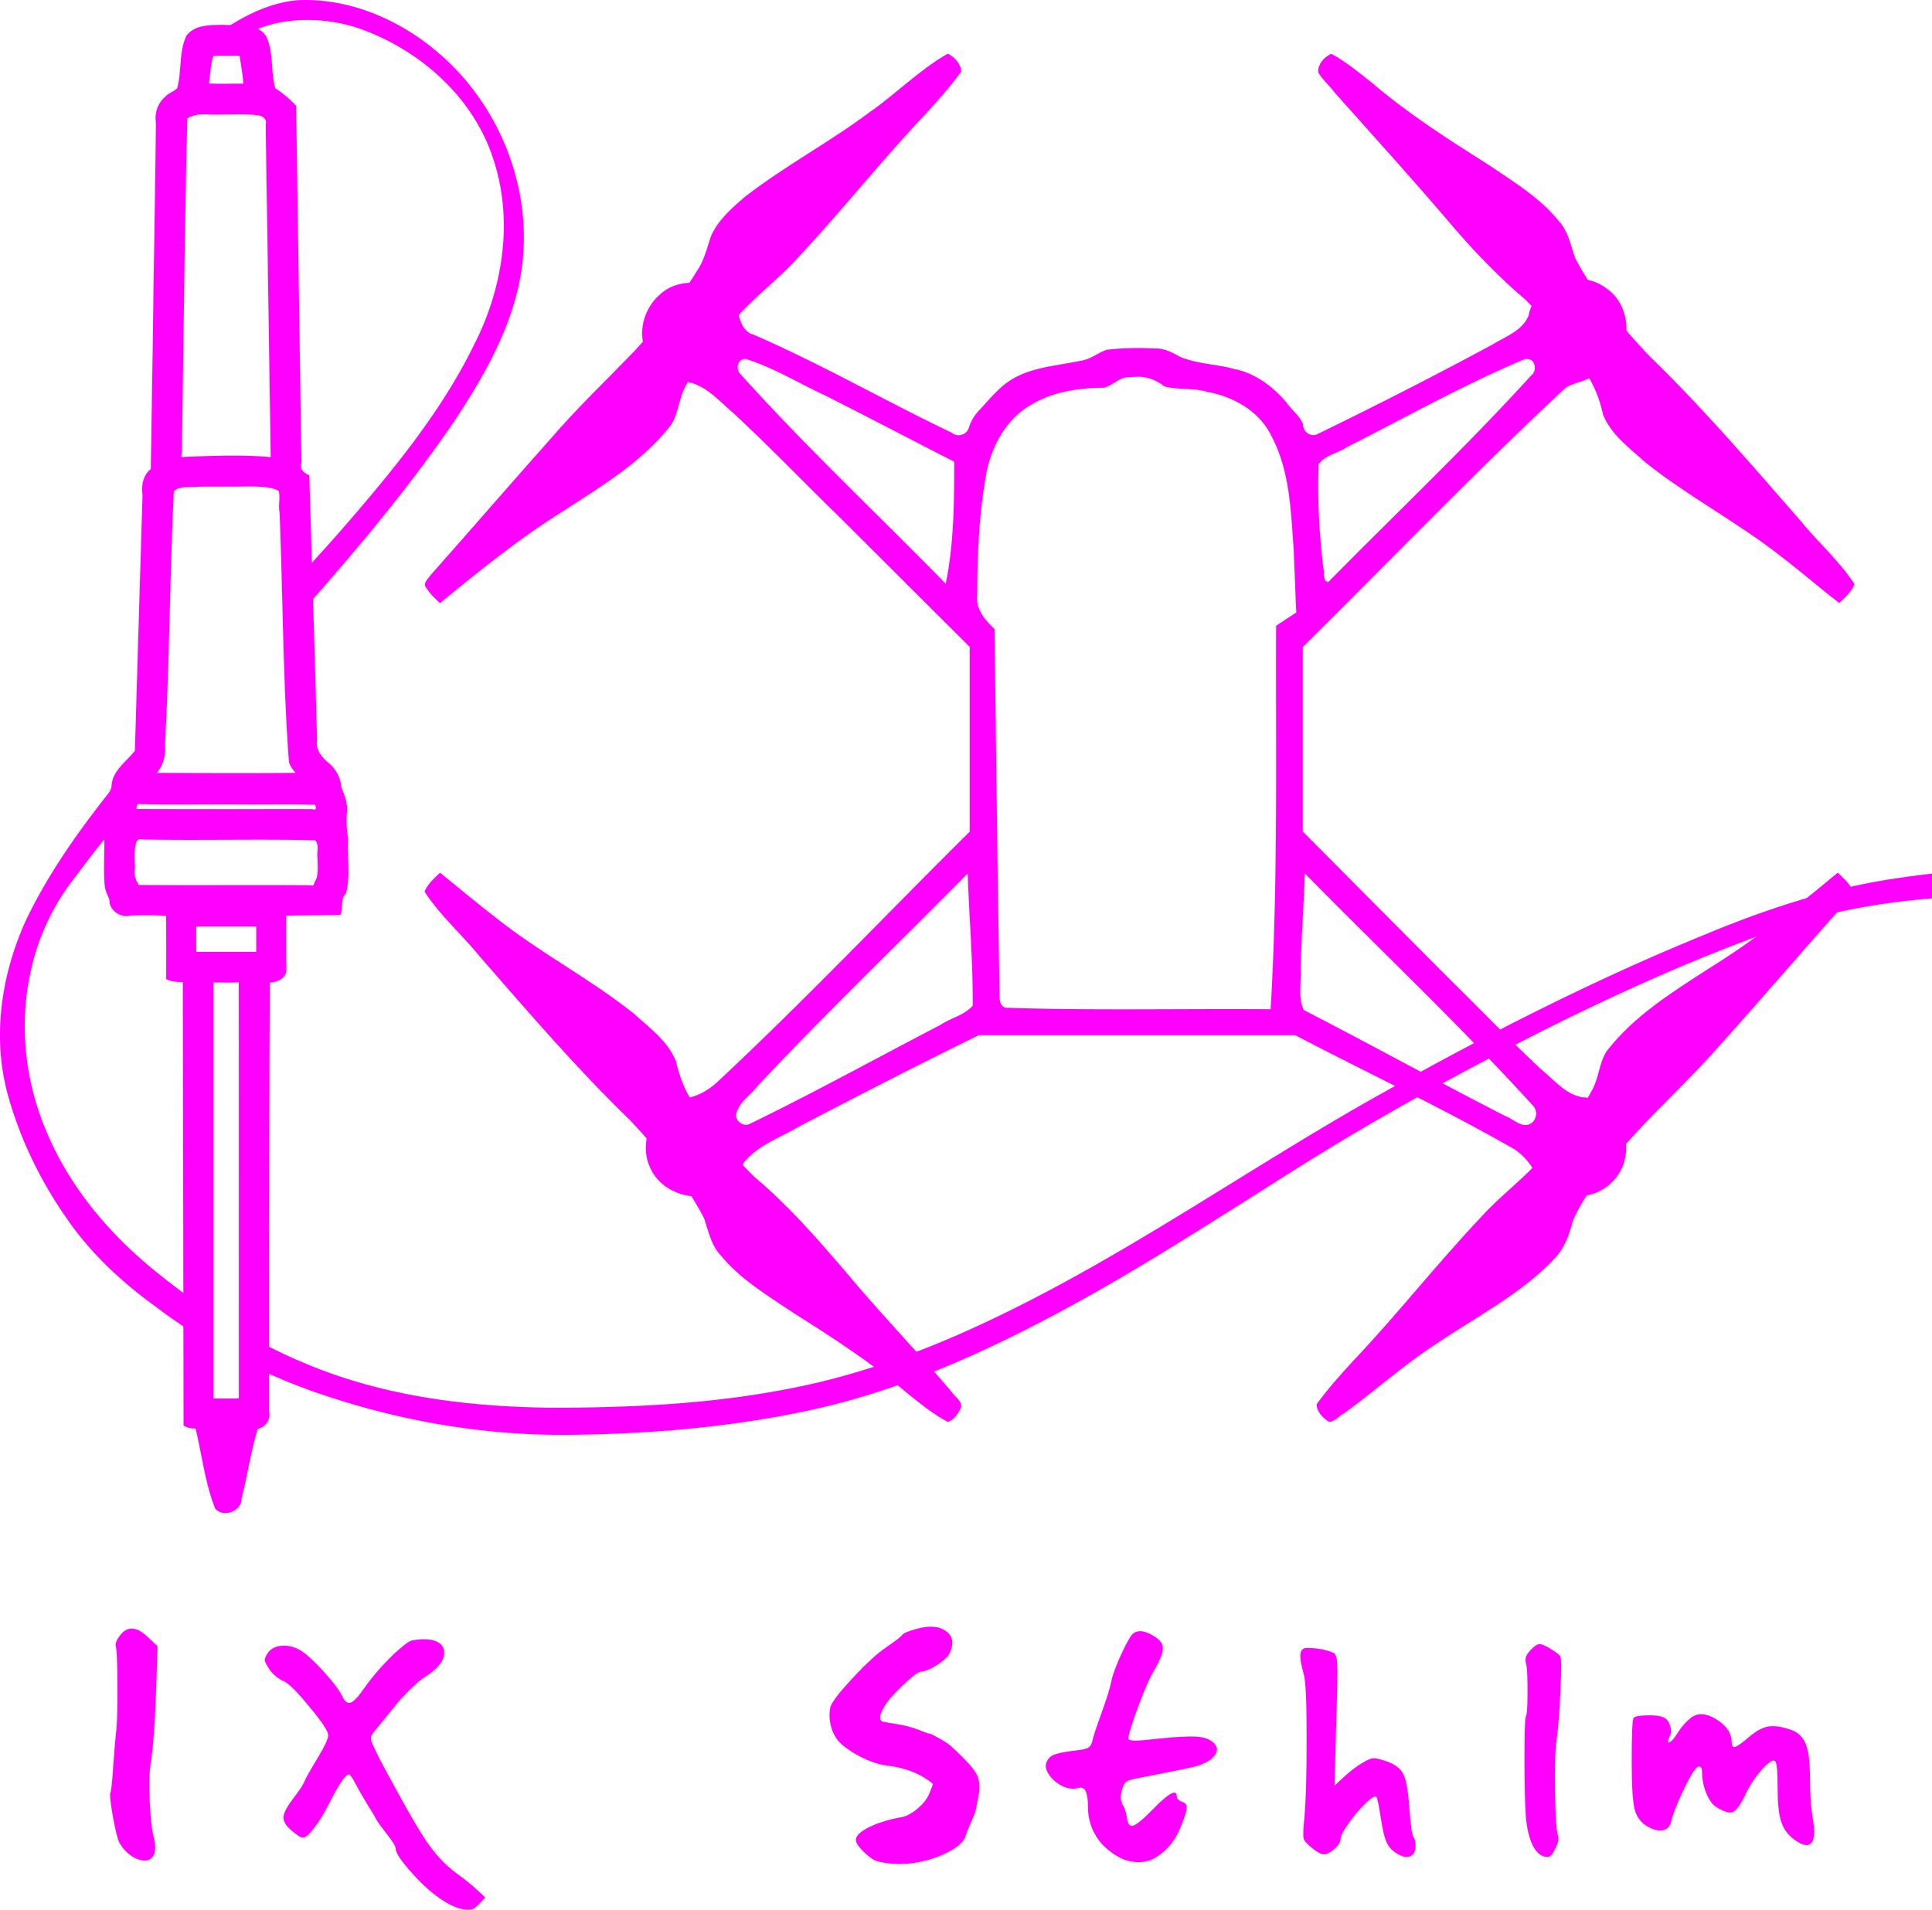 <svg xmlns="http://www.w3.org/2000/svg" viewBox="0 0 1931.441 1909.546"><g fill="#f0f"><path d="M223.546 24.817c-12.645.353-28.806-.564-37.205 11.006-7.74 16.464-4.476 35.392-9.221 52.44-3.19 3.345-8.329 4.513-11.55 8.15-7.693 6.322-11.227 16.514-9.705 26.287-.71 68.384-2.05 136.763-2.91 205.147-.7 47.08-1.418 94.16-2.22 141.238-7.787 5.94-9.531 16.473-8.25 25.614l-7.633 256.046c-8.707 11.038-23.142 20.394-23.367 35.95-1.711 6.711-6.946 12.469-6.027 19.847.042 10.157 1.18 20.438-1.155 30.393.384 15.986-.864 31.886.309 47.814.263 5.25 2.895 10.113 4.74 14.684-.568 10.85 11.415 18.907 21.465 15.975 11.783-.302 23.549-.481 35.281.382.102 21.096.136 42.192.036 63.287 5.168 2.544 11.022 2.901 16.683 2.848l.672 443.392c3.51 2.426 7.848 3.044 12.018 3.084 6.448 26.676 9.514 54.547 19.627 80.12 8.303 9.562 26.858 2.383 26.375-10.334 5.902-23.062 9.285-46.861 16.158-69.522 7.711-1.315 13.334-9.481 11.328-17.139.038-143.033-.051-286.395.789-429.222 7.797.354 17.545-5.051 16.533-13.899-.346-17.624-.117-35.252-.162-52.879 18.026-.277 36.054-.393 54.08-.611 3.166-6.98-.376-16.036 5.74-21.658 4.54-17.75.904-36.33 2.139-54.162-1.551-9.528-2.234-19.073-1.047-28.55.195-8.076-2.63-15.83-5.8-23.013-.645-10.045-5.77-19.231-13.672-25.39-6.382-5.419-12.23-13.024-10.64-21.853-2.215-88.383-5.238-176.742-7.737-265.116-4.99-1.564-10.316-6.596-7.873-12.22l-5.295-357.136c-6.304-6.534-13.103-12.689-20.84-17.492-4.851-17.02-1.39-35.885-9.174-52.156-7.824-11.82-23.74-11.18-36.236-11.136a99.616 99.616 0 01-6.254-.216zm3.396 30.993c4.259.28 8.588-.572 12.785.433 1.053 9.055 3.124 18.712 3.473 27.395-11.43-.088-22.932.446-34.277-.168 1.334-9.084 1.575-19.121 4.341-27.479 4.555-.187 9.124-.26 13.678-.181zm-21.951 58.521c17.546 1.026 35.404-1.084 52.955 1.002 4.453.527 9.157 3.7 7.738 8.771.514 51.867 1.637 103.75 2.282 155.627.892 59.12 1.786 118.24 2.662 177.36-29.15-2.641-58.576-1.286-87.703-.182-3.706 1.124.04-5.281-1.145-6.787 1.899-110.508 2.686-221.276 5.486-331.62 5.061-3.43 11.61-4.21 17.725-4.171zm45.021 372.012c9.699.449 19.91-.031 28.588 4.447 1.846 6.98-.613 14.312.894 21.394 3.402 83.26 3.223 166.785 9.376 249.899 1.32 4.049 3.856 7.57 6.693 10.693-46.272.531-92.548.199-138.822.055 6.759-7.773 9.05-18.314 8.212-28.365 4.553-84.375 4.78-168.986 8.84-253.319 5.82-5.419 15.104-3.567 22.341-4.38 17.96-.503 35.918.11 53.878-.424zM138.665 803.987c34.437.872 69.097.13 103.619.376 24.203.14 48.495-.356 72.639.284 1.31 3.06 1.835 5.996-2.868 4.372-58.554-.047-117.11.129-175.664-.094.323-1.455-.024-5.035 2.274-4.938zm4.154 35.414c57.391 1.047 114.797-.558 172.186.735 4.712 5.135 1.273 12.383 2.566 18.571-.176 7.145 1.09 15.264-2.037 21.667-1.696 1.731-1.232 6.597-4.854 4.785-57.304-.415-114.61.151-171.914-.283-3.104-4.736-4.92-10.06-3.922-15.722.112-8.805-1.17-18.266 1.295-26.657 1.597-3.224 2.537-3.819 6.68-3.096zm83.324 86.957h30v25.334h-60v-25.334h30zm12.6 55.588c.155 119.706.022 240.103.066 360.069v56.343h-25.332v-416.04c8.421-.082 16.88.689 25.266-.372z"/><path d="M303.37.01c-27.605.328-56.053 13.555-79.724 29.56h32.56c33.136-14.139 76.551-11.677 108.825 1.073 57.594 22.081 108.1 67.637 127.715 127.107 20.605 60.7 10.613 128.561-17.828 185.047-34.42 71.044-85.757 131.959-137.184 191.164-9.786 10.994-19.656 21.914-29.566 32.799v37.693c51.479-58.388 101.443-118.04 145.387-182.408 33.327-50.156 64.47-105.135 69.422-166.293 6.142-74.338-25.469-150.573-81.456-200.055C403.877 22.164 354.488-.525 303.37.01zM115.228 784.756c-33.725 41.912-65.26 85.725-88.711 134.224C.775 974.745-8.607 1039.6 9.092 1099.08c12.857 44.519 34.214 86.868 61.3 124.47 22.755 31.73 51.713 58.521 83.208 81.5a598.837 598.837 0 0031.3 22.21v-33.28a812.932 812.932 0 01-32.656-25.384c-43.79-36.092-81.42-80.776-104.049-133.172-22.911-51.275-29.779-109.8-17.345-164.71 7.401-34.378 22.859-66.88 44.8-94.359 12.806-17.263 26.054-34.18 39.579-50.878zm1816.212 88.79c-16.295 1.836-32.537 4.106-48.689 6.725-61.22 10.414-120.358 30.01-177.566 53.924-119.23 48.474-233.84 107.894-345.672 171.453-126.108 72.576-245.786 156.908-378.121 218.307-63.954 29.844-131.048 53.666-200.653 66.117-73.828 13.79-149.16 17.29-224.129 17.55-85.44-.47-172.327-10.858-251.588-44.376-12.917-5.319-25.558-11.229-37.943-17.629v27.19a570.447 570.447 0 0057.5 22.459c78.49 26.335 161.503 40.25 244.361 39.414 78.099-.8 156.319-7.099 232.885-22.96 91.617-18.589 177.995-57.007 260.002-101.146 83.807-45.038 163.206-97.527 243.8-147.94 76.174-47.59 155.155-90.55 235.196-131.243 78.812-39.47 159.399-75.778 242.71-104.72 47.927-15.542 97.719-24.371 147.907-28.374z"/><path d="M1833.731 875.487c-40.194 33.525-81.545 65.843-126.123 93.396-36.534 23.624-74.411 47.203-101.324 82.13-7.943 12.187-7.76 27.504-15.252 40.049-12.342 23.453-31.346 42.432-47.047 63.472-18.658 22.865-43.11 39.914-62.785 61.798-44.386 46.893-84.223 97.853-128.664 144.705-12.665 13.852-25.44 27.99-36.305 43.14.164 7.722 6.59 14.015 12.744 17.71 5.897-.863 9.96-6.388 15.17-9.002 30.31-22.1 58.332-47.369 89.818-67.937 41.357-28.205 87.547-51.185 121.8-88.267 8.855-10.267 13.504-23.254 16.696-36.182 12.059-27.563 32.168-50.47 50.659-73.829 30.1-35.046 64.957-65.67 95.303-100.475 42.83-47.48 84.25-96.22 126.899-143.857 2.545-3.569 7.136-7.387 6.976-11.862-3.409-7.113-9.42-12.474-14.987-17.868l-3.578 2.88zM438.971 873.485c-5.46 5.452-11.762 10.678-14.505 18.137 15.657 24.168 37.647 43.009 55.67 65.374 48.695 55.767 96.889 112.058 150.165 163.529 27.751 29.826 54.844 61.18 73.56 97.601 4.39 12.784 6.896 26.668 16.479 36.931 19.438 23.775 46.202 39.811 71.406 56.789 39.647 25.038 79.243 50.461 114.977 80.975 13.014 10.395 26.14 21.387 40.889 28.965 6.64-2.057 10.66-8.978 13.31-14.916.68-6.984-7.14-10.454-10.15-15.865-34.45-40.382-71.366-78.574-105.387-119.334-28.56-33.503-57.695-66.702-91.478-95.097-22.417-21.827-40.977-47.2-59.85-72.036-9.144-13.018-14.905-28.07-18.28-43.514-8.221-20.18-26.619-33.396-42.231-47.566-43.62-34.895-93.991-60.786-137.748-95.768-19.026-14.557-37.29-30.07-55.955-45.08l-.706.709zM1330.905 53.82c-7.146 2.902-13.271 10.443-13.215 18.197 4.402 7.802 11.554 13.654 16.854 20.832 39.669 44.6 79.862 88.741 118.441 134.296 22.241 25.819 46.03 50.455 71.977 72.475 22.376 22.01 41.15 47.34 59.915 72.394 8.786 12.806 14.53 27.487 17.725 42.616 8.157 20.223 26.626 33.47 42.247 47.653 43.403 34.718 93.183 60.36 136.704 94.936 19.422 14.772 37.86 30.783 57.11 45.768 5.763-5.646 12.366-11.084 15.28-18.869-15.16-23.585-36.82-42.094-54.405-63.926-49.132-56.21-97.683-113.052-151.428-164.962-27.763-29.838-54.866-61.21-73.584-97.649-4.371-12.544-6.727-26.365-16.115-36.455-18.668-23.225-44.947-39.157-69.41-55.712-40.12-25.424-80.399-51.008-116.631-81.917-13.263-10.603-26.616-21.73-41.465-29.678zM947.528 53.66c-28.578 16.246-51.68 40.227-78.662 58.885-39.964 29.9-84.334 53.4-123.787 83.991-13.35 11.29-27.312 23.529-34.389 39.815-4.045 11.981-6.825 24.606-14.272 35.113-17.667 29.055-39.685 55.265-62.734 80.165-27.777 28.761-56.772 56.37-82.873 86.716-40.401 45.37-80.082 91.384-120.426 136.797-2.455 3.724-8.442 8.44-4.029 12.906 3.532 5.796 8.62 10.397 13.46 15.072 39.62-32.598 79.627-64.958 123.272-92.096 38.463-24.948 79.064-49.251 107.618-85.994 8.126-12.35 7.903-27.867 15.523-40.547 12.47-23.597 31.641-42.681 47.45-63.873 18.984-23.038 43.75-40.244 63.538-62.517 43.705-46.367 83.148-96.692 127.037-142.978 12.793-13.99 25.565-28.13 36.657-43.507-.164-7.725-6.847-14.699-13.383-17.949z"/><path d="M1575.684 278.74c-21.106.452-43.64 14.857-47.494 36.697-5.935 15.1-22.736 20.785-35.44 28.702-58.27 31.474-117.32 61.556-176.878 90.48-6.653 2.162-13.447-3.674-13.242-10.47-3.42-8.668-11.535-14.315-16.721-21.877-13.367-15.645-30.836-29.05-51.38-33.125-18.137-5.199-37.946-5.093-55.513-12.633-7.56-4.49-15.692-8.487-24.726-8.049-15.775-.851-32.22-.555-48.106 1.307-8.983 3.3-16.614 9.932-26.427 11.065-24.834 5.269-52.266 6.425-73.366 21.957-10.906 8.128-19.37 18.971-28.704 28.76a45.15 45.15 0 00-9.58 17.562c-2.84 5.85-11.013 8.242-16.117 3.806-66.592-31.725-130.616-68.75-198.269-98.134-10.659-2.513-14.133-14.214-16.222-23.539-12.469-29.255-55.565-38.305-78.467-16.088-15.914 14.218-22.12 38.864-12.428 58.318 7.065 16.257 23.668 27.103 41.131 28.551 18.426 3.693 30.985 18.786 44.645 30.324 36.07 33.303 70.022 68.813 105.192 103.053 44 43.795 87.92 87.67 131.917 131.469v184.668c-84.326 83.583-166.052 169.835-252.877 250.853-9.48 8.5-21.11 15.098-34.031 15.975-28.842 6.684-45.058 42.198-32.799 68.803 11.639 27.398 49.701 37.915 73.879 20.76 9.57-5.822 14.382-16.526 20.152-25.768 14.573-17.57 37.029-25.011 56.1-36.357 59.218-30.774 118.629-61.478 178.54-90.696h316.462c72.911 38.146 147.593 73.015 218.974 114.008 10.374 6.725 18.029 16.857 23.1 27.975 15.866 22.38 51.168 25.443 71.67 7.515 13.92-11.273 19.859-30.49 15.828-47.668-3.86-20.16-21.033-38.641-42.049-39.734-17.135-2.562-28.459-17.158-41.148-27.452-31.233-29.028-60.716-59.88-91.15-89.733-49.32-49.417-98.426-99.048-147.717-148.493V646.956c87.471-86.525 172.762-175.298 262.73-259.258 8.841-5.485 19.933-5.933 28.232-12.513 12.053-6.25 24.858-14.407 28.989-28.182 8.155-19.934 2.254-45.323-15.658-58.115-8.8-6.76-19.916-10.516-31.032-10.149zm-830.218 80.155c27.94 8.657 53.13 24.413 79.565 36.584 43.148 21.776 85.944 44.243 128.985 66.23-.137 40.77-.304 81.906-8.564 122.009-68.705-70.225-140.508-137.536-206.162-210.666-3.676-5.564-1.693-14.306 6.176-14.157zm781.435.06c8.253.243 9.957 12.173 3.813 16.509-65.004 71.523-135.33 137.905-203.043 206.8-6.083-2.327-3.182-10.548-4.875-15.369-3.933-34.103-5.923-68.495-4.506-102.82 6.78-9.19 19.055-10.738 28.05-16.918 58.901-29.718 116.58-62.25 177.458-87.87a11.69 11.69 0 013.103-.333zm-389.297 17.808c9.75-.28 19.045 3.912 26.623 9.636 13.893 3.702 28.582 1.241 42.468 5.372 26.149 4.753 52.33 19.254 64.224 43.98 18.514 34.553 19.58 74.854 22.34 113.05 1.048 21.207 1.574 42.437 2.677 63.641l-20.187 13.229c-.524 127.825 2.06 255.782-5.471 383.463-88.398-.699-176.927 1.415-265.242-1.498-7.75-3.102-5.368-12.666-5.842-19.073-2.06-119.867-3.352-239.745-4.97-359.619-9.358-8.721-19.096-20.211-17.32-33.931.186-41.63 1.87-83.539 9.683-124.509 5.844-26.505 20.399-52.557 44.744-66.07 21.777-13.089 47.733-16.578 72.705-16.742 8.671-2.478 15.031-10.827 24.7-10.45 2.942-.353 5.907-.441 8.868-.48zm170.06 499.834c75.296 76.506 153.478 150.277 225.632 229.808 4.544 5.77 2.405 14.893-4.428 17.782-8.806 3.114-16.055-5.397-23.66-8.076-67.67-34.609-134.229-71.335-201.795-106.147-6.161-12.936-2.182-27.594-3.16-41.29.792-31.795 3.09-63.53 4.175-95.314l3.237 3.237zm-340.062 1.35c1.564 42.516 5.093 84.977 4.893 127.546-8.58 9.798-22.084 12.43-32.607 19.49-63.774 33.122-126.717 67.94-191.372 99.301-7.135 2.323-15.372-5.448-11.88-12.646 3.848-11.084 14.61-17.37 21.37-26.465 67.978-72.365 139.66-141.104 209.378-211.768l.218 4.541z"/><g aria-label="IX Sthlm" style="line-height:1.25" font-weight="400" font-size="266.667" font-family="Talyz New Roman" letter-spacing="0" word-spacing="0"><path d="M1690.12 1717.917q11.174-9.061 28.39 3.02 12.684 9.06 12.684 20.839 0 5.134 2.718 5.134 3.624-.604 14.799-10.268 10.268-8.759 19.027-10.269 9.06-1.51 22.953 3.322 10.57 3.926 14.497 14.195 4.228 9.967 4.228 32.92 0 25.37 3.02 42.584 3.323 19.33-2.416 24.162-5.738 4.53-19.027-6.343-7.852-6.946-10.872-17.517-3.02-10.872-3.02-33.221 0-21.444-2.115-25.068-1.812-2.718-7.248 1.812-5.436 4.228-12.08 13.289-6.645 8.758-11.175 18.725-6.947 14.195-12.081 16.611-5.134 2.114-16.309-4.832-6.04-3.625-10.269-13.893-4.228-10.269-4.228-21.443 0-4.53-2.114-5.135-2.114-.906-5.134 3.02-4.833 6.04-13.591 25.068-8.457 18.725-9.967 26.275-1.51 7.249-7.852 9.061-6.342 1.51-14.799-3.02-10.57-5.437-13.893-17.517-3.02-12.08-3.02-47.417 0-41.376 1.812-44.094 1.51-2.417 12.987-2.719 11.477-.302 16.611 1.813 4.832 1.812 6.946 8.456 2.114 6.644-.604 11.477-2.718 5.436-.906 5.436 3.624-.604 9.06-9.665 6.041-9.362 12.987-14.798zM1525.596 1663.252q-2.115-6.343 3.926-12.685 6.04-6.645 9.664-6.645 3.02 0 10.571 4.53 7.55 4.53 9.967 7.551 1.812 2.718.302 33.524-1.208 30.504-3.927 50.739-2.114 14.195-1.51 51.947.604 37.45 3.02 43.49 1.51 4.229-2.718 12.685-3.926 8.457-7.55 8.457-9.06 0-14.799-11.175-5.738-11.175-7.248-30.806-1.209-17.819-1.209-56.78 0-39.261 1.209-41.375 1.812-2.719 1.812-25.37 0-22.953-1.51-28.087zM1303.297 1648.453q1.51-.906 5.436-.604 4.228 0 8.457.604 4.53.604 9.06 1.812 4.53 1.208 6.946 2.416 3.323 1.812 3.625 11.779.604 9.664-.906 55.873l-1.812 65.235 9.06-8.456q9.06-8.457 19.027-14.497 7.55-4.53 10.57-4.53 3.323-.302 13.29 3.02 12.986 4.53 16.912 12.987 4.229 8.154 6.04 34.43 1.813 25.37 4.23 28.691 2.415 3.323 1.811 10.873-.906 6.946-6.644 8.456-5.437 1.209-12.987-3.926-3.322-2.114-5.436-4.53-2.114-2.416-3.926-6.342-1.813-4.229-3.02-9.665-1.209-5.436-2.719-14.799-2.718-17.819-4.228-20.235-1.812-2.718-10.873 6.04-8.758 8.457-16.913 19.934-8.154 11.476-8.154 16.007 0 4.228-6.04 9.664t-10.571 5.436q-4.53 0-12.987-7.248-6.342-5.134-7.248-8.457-.906-3.322.302-16.309 2.718-27.181 2.718-83.054 0-55.873-3.02-65.538-6.645-22.35 0-25.067zM1130.227 1636.372q6.946-10.57 23.557-.302 9.06 5.436 8.759 12.383 0 6.644-8.759 21.745-6.342 10.268-16.007 36.544-9.664 25.973-9.664 31.712 0 3.02 15.705 1.51 32.92-3.624 45.302-3.624 12.685-.302 19.33 3.02 7.852 4.228 8.154 9.664.302 5.135-6.645 10.57-5.134 3.927-14.798 6.645-9.665 2.416-45.303 9.363-18.725 3.322-22.651 5.134-3.625 1.812-5.437 8.457-2.718 8.758.302 14.798 3.323 5.739 4.229 11.78 1.208 9.966 5.134 9.966 4.832 0 19.933-15.403 25.068-25.974 25.068-14.195 0 1.208.604 2.416.906.906 2.114 1.812 1.51.906 3.02 1.51 4.53 1.51 4.228 5.739 0 3.926-5.134 16.913-8.155 21.745-25.068 32.316-8.154 5.134-17.819 5.134-9.664 0-18.423-4.228-8.758-4.53-16.309-11.78-7.248-7.248-11.778-17.516-4.229-10.57-4.229-21.443 0-8.457-1.208-12.685-.906-4.53-3.322-6.04-2.114-1.51-5.738-.302-6.343 1.812-14.799-1.813-8.154-3.926-13.289-10.872-5.134-6.946-3.322-12.383 1.812-5.738 7.249-8.154 5.436-2.416 20.537-4.229 8.154-.906 11.174-1.812 3.322-.906 4.53-2.416 1.51-1.51 2.417-4.832 1.51-7.249 9.362-28.692 7.853-21.745 9.665-31.108 1.208-6.946 7.55-22.047 6.645-15.1 11.779-23.255zM914.823 1629.124q19.933-6.04 30.805 1.812 10.873 7.55 3.322 22.953-1.51 3.02-6.946 7.248-5.436 4.229-11.477 7.249-6.04 3.02-9.664 3.02-3.624 0-17.517 12.987-13.591 12.684-18.725 21.14-9.363 15.102-.604 16.31l14.497 2.416q10.872 1.812 19.933 5.436 9.06 3.624 9.664 3.624 1.51-.604 9.665 4.229 8.456 4.53 12.987 8.456 20.839 19.027 25.369 27.786 4.832 8.758 1.812 23.557-2.114 9.665-2.416 12.383-.302 2.416-4.53 11.778-4.229 9.363-5.739 14.497-2.718 8.759-19.329 16.913-16.309 7.853-35.336 10.269-19.027 2.114-35.336-2.718-4.53-1.812-12.382-9.363-7.853-7.852-7.249-12.08.906-6.04 13.893-12.383 13.289-6.343 31.712-9.665 7.248-1.208 16.007-8.456 8.758-7.55 11.778-15.101 3.625-8.759 3.625-9.363 0-.906-8.759-6.644-15.1-9.363-37.45-12.08-10.873-1.209-25.672-8.457-14.496-7.55-21.745-15.101-5.738-6.04-8.456-16.309-2.416-10.269-.302-18.725 1.812-6.946 22.349-28.994 20.537-22.047 33.222-30.503 14.497-9.967 16.007-12.383 1.51-2.416 12.987-5.738zM411.794 1640.298q14.799-2.718 23.557.604 8.759 3.322 8.759 11.779 0 12.08-20.235 24.765-2.416 1.51-6.343 4.833-3.624 3.322-7.852 7.248-3.926 3.926-8.155 8.456-4.228 4.53-7.55 9.06-17.517 21.444-21.443 26.276-2.416 3.02-1.208 7.853 1.51 4.53 9.06 19.329 30.806 57.685 44.699 78.826 13.893 20.84 30.503 33.222 14.195 10.269 21.746 17.517l7.852 7.249-6.342 6.644q-3.926 4.228-6.947 5.134-3.02.906-9.06 0-9.363-1.812-19.933-8.758-14.195-8.758-30.806-27.182-16.61-18.423-16.61-25.067 0-3.02-8.76-14.195-8.758-11.174-10.872-15.1-1.812-3.927-8.759-14.8-6.644-10.872-12.08-21.14-4.228-7.853-5.739-8.457-1.208-.906-4.832 3.02-4.832 5.134-15.1 25.37-7.853 15.402-15.404 25.067-7.248 9.664-11.174 9.664-3.02 0-12.08-7.852-7.853-6.946-7.25-13.289.605-6.342 10.873-19.631 8.759-11.477 10.269-16.007 1.812-4.53 12.685-22.35 10.872-18.12 10.872-23.254 0-6.04-18.725-28.39-18.423-22.651-25.671-25.672-3.322-1.208-7.853-4.832-4.228-3.624-6.644-7.248-4.228-6.343-4.53-8.759-.302-2.416 2.718-6.946 3.926-6.342 12.987-7.55 9.06-1.209 18.423 3.624 5.134 2.416 14.496 11.476 9.363 9.06 17.82 19.33 8.456 10.268 10.872 15.704 3.624 8.155 8.457 6.645 4.832-1.812 12.986-13.591 6.343-9.363 16.31-20.537 10.268-11.477 19.328-19.33 9.06-7.852 12.685-8.758zM120.333 1634.862q10.873-13.893 27.484 2.114l9.664 9.06-1.208 38.659q-1.812 54.967-5.738 79.128-1.812 10.269-.906 36.242 1.208 25.672 3.624 35.034 3.624 13.591.302 19.933-4.228 8.155-16.007 3.927-11.476-4.53-18.423-16.913-2.416-4.833-6.342-25.974-3.624-21.443-2.416-23.557 1.208-2.114 2.718-24.766 1.51-22.65 3.322-38.96 1.208-13.59.906-45.302 0-32.014-1.51-37.149-1.208-4.228 4.53-11.476z" style="-inkscape-font-specification:'Talyz New Roman, '"/></g></g></svg>